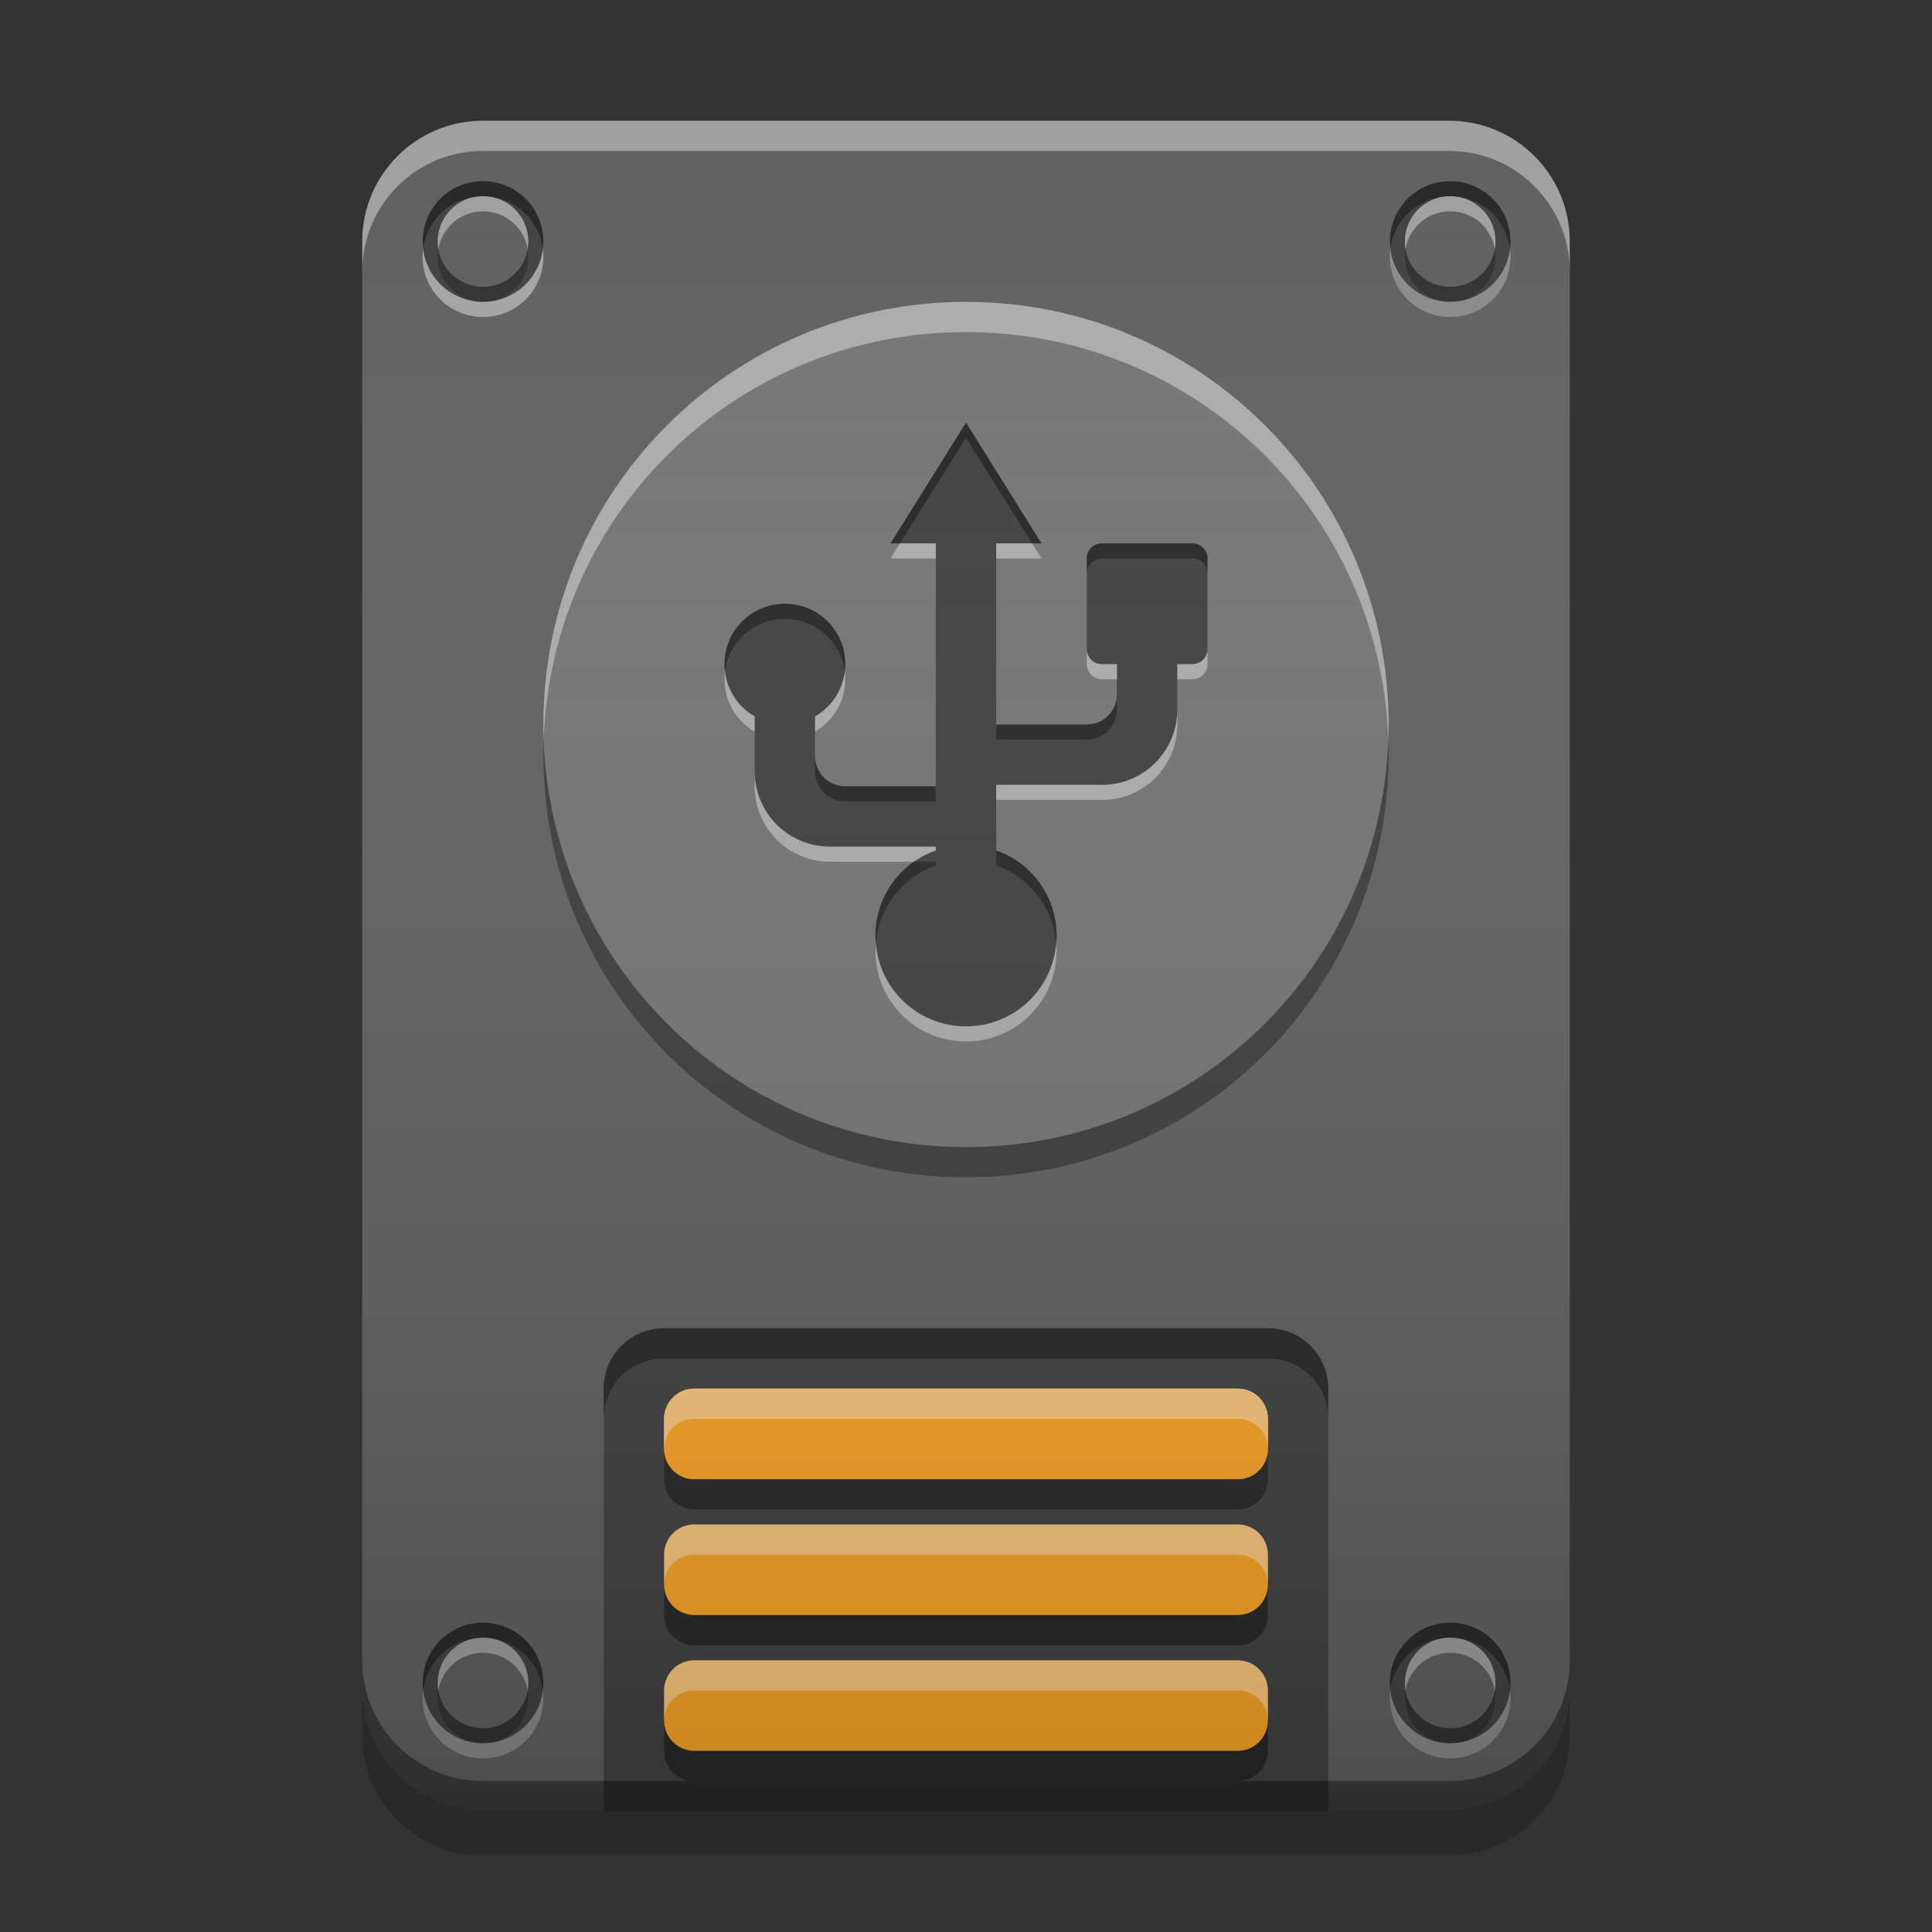 
<svg xmlns="http://www.w3.org/2000/svg" xmlns:xlink="http://www.w3.org/1999/xlink" width="64" height="64" viewBox="0 0 64 64" version="1.1">
<rect x="0" y="0" width="64" height="64" fill="#333333" stroke="none"/>
<defs>
<linearGradient id="linear0" gradientUnits="userSpaceOnUse" x1="8.467" y1="-199.125" x2="8.467" y2="-213.942" gradientTransform="matrix(3.78,0,0,3.78,0,812.598)">
<stop offset="0" style="stop-color:rgb(0%,0%,0%);stop-opacity:0.2;"/>
<stop offset="1" style="stop-color:rgb(100%,100%,100%);stop-opacity:0;"/>
</linearGradient>
</defs>
<g id="surface1">
<path style=" stroke:none;fill-rule:nonzero;fill:rgb(0%,0%,0%);fill-opacity:0.4;" d="M 22 44 C 20.891 44 20 44.891 20 46 L 20 60 L 44 60 L 44 46 C 44 44.891 43.109 44 42 44 Z M 22 44 "/>
<path style=" stroke:none;fill-rule:nonzero;fill:rgb(38.039%,38.039%,38.039%);fill-opacity:1;" d="M 16 4 L 48 4 C 50.211 4 52 5.789 52 8 L 52 56 C 52 58.211 50.211 60 48 60 L 16 60 C 13.789 60 12 58.211 12 56 L 12 8 C 12 5.789 13.789 4 16 4 Z M 16 4 "/>
<path style=" stroke:none;fill-rule:nonzero;fill:rgb(25.882%,25.882%,25.882%);fill-opacity:1;" d="M 22 44 C 20.891 44 20 44.891 20 46 L 20 60 L 44 60 L 44 46 C 44 44.891 43.109 44 42 44 Z M 22 44 "/>
<path style=" stroke:none;fill-rule:nonzero;fill:rgb(0%,0%,0%);fill-opacity:0.4;" d="M 22 44 C 20.891 44 20 44.891 20 46 L 20 47 C 20 45.891 20.891 45 22 45 L 42 45 C 43.109 45 44 45.891 44 47 L 44 46 C 44 44.891 43.109 44 42 44 Z M 22 44 "/>
<path style=" stroke:none;fill-rule:nonzero;fill:rgb(100%,65.49%,14.902%);fill-opacity:1;" d="M 23 46 L 41 46 C 41.551 46 42 46.449 42 47 L 42 48 C 42 48.551 41.551 49 41 49 L 23 49 C 22.449 49 22 48.551 22 48 L 22 47 C 22 46.449 22.449 46 23 46 Z M 23 46 "/>
<path style=" stroke:none;fill-rule:nonzero;fill:rgb(0%,0%,0%);fill-opacity:0.4;" d="M 22 48 L 22 49 C 22 49.555 22.445 50 23 50 L 41 50 C 41.555 50 42 49.555 42 49 L 42 48 C 42 48.555 41.555 49 41 49 L 23 49 C 22.445 49 22 48.555 22 48 Z M 22 48 "/>
<path style=" stroke:none;fill-rule:nonzero;fill:rgb(100%,100%,100%);fill-opacity:0.4;" d="M 42 48 L 42 47 C 42 46.445 41.555 46 41 46 L 23 46 C 22.445 46 22 46.445 22 47 L 22 48 C 22 47.445 22.445 47 23 47 L 41 47 C 41.555 47 42 47.445 42 48 Z M 42 48 "/>
<path style=" stroke:none;fill-rule:nonzero;fill:rgb(100%,65.49%,14.902%);fill-opacity:1;" d="M 23 46 L 41 46 C 41.551 46 42 46.449 42 47 L 42 48 C 42 48.551 41.551 49 41 49 L 23 49 C 22.449 49 22 48.551 22 48 L 22 47 C 22 46.449 22.449 46 23 46 Z M 23 46 "/>
<path style=" stroke:none;fill-rule:nonzero;fill:rgb(100%,100%,100%);fill-opacity:0.4;" d="M 42 48 L 42 47 C 42 46.445 41.555 46 41 46 L 23 46 C 22.445 46 22 46.445 22 47 L 22 48 C 22 47.445 22.445 47 23 47 L 41 47 C 41.555 47 42 47.445 42 48 Z M 42 48 "/>
<path style=" stroke:none;fill-rule:nonzero;fill:rgb(100%,65.49%,14.902%);fill-opacity:1;" d="M 23 50.5 L 41 50.5 C 41.551 50.5 42 50.949 42 51.5 L 42 52.5 C 42 53.051 41.551 53.5 41 53.5 L 23 53.5 C 22.449 53.5 22 53.051 22 52.5 L 22 51.5 C 22 50.949 22.449 50.5 23 50.5 Z M 23 50.5 "/>
<path style=" stroke:none;fill-rule:nonzero;fill:rgb(0%,0%,0%);fill-opacity:0.4;" d="M 22 52.5 L 22 53.5 C 22 54.055 22.445 54.5 23 54.5 L 41 54.5 C 41.555 54.5 42 54.055 42 53.5 L 42 52.5 C 42 53.055 41.555 53.5 41 53.5 L 23 53.5 C 22.445 53.5 22 53.055 22 52.5 Z M 22 52.5 "/>
<path style=" stroke:none;fill-rule:nonzero;fill:rgb(100%,100%,100%);fill-opacity:0.4;" d="M 42 52.5 L 42 51.5 C 42 50.945 41.555 50.5 41 50.5 L 23 50.5 C 22.445 50.5 22 50.945 22 51.5 L 22 52.5 C 22 51.945 22.445 51.5 23 51.5 L 41 51.5 C 41.555 51.5 42 51.945 42 52.5 Z M 42 52.5 "/>
<path style=" stroke:none;fill-rule:nonzero;fill:rgb(100%,65.49%,14.902%);fill-opacity:1;" d="M 23 55 L 41 55 C 41.551 55 42 55.449 42 56 L 42 57 C 42 57.551 41.551 58 41 58 L 23 58 C 22.449 58 22 57.551 22 57 L 22 56 C 22 55.449 22.449 55 23 55 Z M 23 55 "/>
<path style=" stroke:none;fill-rule:nonzero;fill:rgb(0%,0%,0%);fill-opacity:0.4;" d="M 22 57 L 22 58 C 22 58.555 22.445 59 23 59 L 41 59 C 41.555 59 42 58.555 42 58 L 42 57 C 42 57.555 41.555 58 41 58 L 23 58 C 22.445 58 22 57.555 22 57 Z M 22 57 "/>
<path style=" stroke:none;fill-rule:nonzero;fill:rgb(100%,100%,100%);fill-opacity:0.4;" d="M 42 57 L 42 56 C 42 55.445 41.555 55 41 55 L 23 55 C 22.445 55 22 55.445 22 56 L 22 57 C 22 56.445 22.445 56 23 56 L 41 56 C 41.555 56 42 56.445 42 57 Z M 42 57 "/>
<path style=" stroke:none;fill-rule:nonzero;fill:rgb(100%,100%,100%);fill-opacity:0.4;" d="M 16 4 C 13.785 4 12 5.785 12 8 L 12 9 C 12 6.785 13.785 5 16 5 L 48 5 C 50.215 5 52 6.785 52 9 L 52 8 C 52 5.785 50.215 4 48 4 Z M 16 4 "/>
<path style=" stroke:none;fill-rule:nonzero;fill:rgb(0%,0%,0%);fill-opacity:0.4;" d="M 16 60 C 13.785 60 12 58.215 12 56 L 12 55 C 12 57.215 13.785 59 16 59 L 48 59 C 50.215 59 52 57.215 52 55 L 52 56 C 52 58.215 50.215 60 48 60 Z M 16 60 "/>
<path style=" stroke:none;fill-rule:nonzero;fill:rgb(0%,0%,0%);fill-opacity:0.2;" d="M 12 55.969 L 12 57.469 C 12 59.684 13.785 61.469 16 61.469 L 48 61.469 C 50.215 61.469 52 59.684 52 57.469 L 52 55.969 C 52 58.184 50.215 59.969 48 59.969 L 16 59.969 C 13.785 59.969 12 58.184 12 55.969 Z M 12 55.969 "/>
<path style=" stroke:none;fill-rule:nonzero;fill:rgb(45.882%,45.882%,45.882%);fill-opacity:1;" d="M 32 10 C 39.73 10 46 16.27 46 24 C 46 31.73 39.73 38 32 38 C 24.27 38 18 31.73 18 24 C 18 16.27 24.27 10 32 10 Z M 32 10 "/>
<path style=" stroke:none;fill-rule:nonzero;fill:rgb(100%,100%,100%);fill-opacity:0.4;" d="M 32 10 C 24.242 10 18 16.242 18 24 C 18 24.168 18.004 24.336 18.012 24.5 C 18.27 16.977 24.41 11 32 11 C 39.59 11 45.73 16.977 45.988 24.5 C 45.996 24.336 46 24.168 46 24 C 46 16.242 39.758 10 32 10 Z M 32 10 "/>
<path style=" stroke:none;fill-rule:nonzero;fill:rgb(3.922%,3.922%,3.922%);fill-opacity:0.4;" d="M 32 39 C 24.242 39 18 32.758 18 25 C 18 24.832 18.004 24.664 18.008 24.5 C 18.27 32.023 24.41 38 32 38 C 39.59 38 45.73 32.023 45.988 24.5 C 45.996 24.664 46 24.832 46 25 C 46 32.758 39.758 39 32 39 Z M 32 39 "/>
<path style=" stroke:none;fill-rule:nonzero;fill:rgb(100%,100%,100%);fill-opacity:0.4;" d="M 16 6 C 17.105 6 18 6.895 18 8 C 18 9.105 17.105 10 16 10 C 14.895 10 14 9.105 14 8 C 14 6.895 14.895 6 16 6 Z M 16 6 "/>
<path style=" stroke:none;fill-rule:nonzero;fill:rgb(25.882%,25.882%,25.882%);fill-opacity:0.996;" d="M 16 6 C 17.105 6 18 6.895 18 8 C 18 9.105 17.105 10 16 10 C 14.895 10 14 9.105 14 8 C 14 6.895 14.895 6 16 6 Z M 16 6 "/>
<path style=" stroke:none;fill-rule:nonzero;fill:rgb(38.039%,38.039%,38.039%);fill-opacity:0.882;" d="M 16 6.5 C 16.828 6.5 17.5 7.172 17.5 8 C 17.5 8.828 16.828 9.5 16 9.5 C 15.172 9.5 14.5 8.828 14.5 8 C 14.5 7.172 15.172 6.5 16 6.5 Z M 16 6.5 "/>
<path style=" stroke:none;fill-rule:nonzero;fill:rgb(38.039%,38.039%,38.039%);fill-opacity:0.996;" d="M 16 6.5 C 16.828 6.5 17.5 7.172 17.5 8 C 17.5 8.828 16.828 9.5 16 9.5 C 15.172 9.5 14.5 8.828 14.5 8 C 14.5 7.172 15.172 6.5 16 6.5 Z M 16 6.5 "/>
<path style=" stroke:none;fill-rule:nonzero;fill:rgb(100%,100%,100%);fill-opacity:0.4;" d="M 15.961 6.5 C 15.148 6.52 14.5 7.184 14.5 8 C 14.5 8.086 14.508 8.168 14.52 8.25 C 14.641 7.539 15.254 7 16 7 C 16.746 7 17.359 7.539 17.48 8.25 C 17.492 8.168 17.5 8.086 17.5 8 C 17.5 7.168 16.832 6.5 16 6.5 C 15.988 6.5 15.973 6.5 15.961 6.5 Z M 15.961 6.5 "/>
<path style=" stroke:none;fill-rule:nonzero;fill:rgb(9.804%,9.804%,9.804%);fill-opacity:0.4;" d="M 15.961 10 C 15.148 9.98 14.5 9.316 14.5 8.5 C 14.5 8.414 14.508 8.332 14.52 8.25 C 14.641 8.961 15.254 9.5 16 9.5 C 16.746 9.5 17.359 8.961 17.477 8.25 C 17.492 8.332 17.5 8.414 17.5 8.5 C 17.5 9.332 16.832 10 16 10 C 15.988 10 15.973 10 15.961 10 Z M 15.961 10 "/>
<path style=" stroke:none;fill-rule:nonzero;fill:rgb(0%,0%,0%);fill-opacity:0.4;" d="M 15.949 6 C 14.863 6.027 14 6.91 14 8 C 14 8.086 14.004 8.168 14.016 8.25 C 14.137 7.262 14.977 6.5 16 6.5 C 17.023 6.5 17.863 7.262 17.984 8.25 C 17.996 8.168 18 8.086 18 8 C 18 6.891 17.109 6 16 6 C 15.984 6 15.965 6 15.949 6 Z M 15.949 6 "/>
<path style=" stroke:none;fill-rule:nonzero;fill:rgb(80%,80%,80%);fill-opacity:0.4;" d="M 15.949 10.5 C 14.863 10.473 14 9.59 14 8.5 C 14 8.414 14.004 8.332 14.016 8.25 C 14.137 9.238 14.977 10 16 10 C 17.023 10 17.863 9.238 17.984 8.25 C 17.996 8.332 18 8.414 18 8.5 C 18 9.609 17.109 10.5 16 10.5 C 15.984 10.5 15.965 10.5 15.945 10.5 Z M 15.949 10.5 "/>
<path style=" stroke:none;fill-rule:nonzero;fill:rgb(100%,100%,100%);fill-opacity:0.4;" d="M 16 6 C 17.105 6 18 6.895 18 8 C 18 9.105 17.105 10 16 10 C 14.895 10 14 9.105 14 8 C 14 6.895 14.895 6 16 6 Z M 16 6 "/>
<path style=" stroke:none;fill-rule:nonzero;fill:rgb(25.882%,25.882%,25.882%);fill-opacity:0.996;" d="M 16 6 C 17.105 6 18 6.895 18 8 C 18 9.105 17.105 10 16 10 C 14.895 10 14 9.105 14 8 C 14 6.895 14.895 6 16 6 Z M 16 6 "/>
<path style=" stroke:none;fill-rule:nonzero;fill:rgb(38.039%,38.039%,38.039%);fill-opacity:0.882;" d="M 16 6.5 C 16.828 6.5 17.5 7.172 17.5 8 C 17.5 8.828 16.828 9.5 16 9.5 C 15.172 9.5 14.5 8.828 14.5 8 C 14.5 7.172 15.172 6.5 16 6.5 Z M 16 6.5 "/>
<path style=" stroke:none;fill-rule:nonzero;fill:rgb(38.039%,38.039%,38.039%);fill-opacity:0.996;" d="M 16 6.5 C 16.828 6.5 17.5 7.172 17.5 8 C 17.5 8.828 16.828 9.5 16 9.5 C 15.172 9.5 14.5 8.828 14.5 8 C 14.5 7.172 15.172 6.5 16 6.5 Z M 16 6.5 "/>
<path style=" stroke:none;fill-rule:nonzero;fill:rgb(100%,100%,100%);fill-opacity:0.4;" d="M 15.961 6.5 C 15.148 6.52 14.5 7.184 14.5 8 C 14.5 8.086 14.508 8.168 14.52 8.25 C 14.641 7.539 15.254 7 16 7 C 16.746 7 17.359 7.539 17.48 8.25 C 17.492 8.168 17.5 8.086 17.5 8 C 17.5 7.168 16.832 6.5 16 6.5 C 15.988 6.5 15.973 6.5 15.961 6.5 Z M 15.961 6.5 "/>
<path style=" stroke:none;fill-rule:nonzero;fill:rgb(9.804%,9.804%,9.804%);fill-opacity:0.4;" d="M 15.961 10 C 15.148 9.98 14.5 9.316 14.5 8.5 C 14.5 8.414 14.508 8.332 14.52 8.25 C 14.641 8.961 15.254 9.5 16 9.5 C 16.746 9.5 17.359 8.961 17.477 8.25 C 17.492 8.332 17.5 8.414 17.5 8.5 C 17.5 9.332 16.832 10 16 10 C 15.988 10 15.973 10 15.961 10 Z M 15.961 10 "/>
<path style=" stroke:none;fill-rule:nonzero;fill:rgb(0%,0%,0%);fill-opacity:0.4;" d="M 15.949 6 C 14.863 6.027 14 6.91 14 8 C 14 8.086 14.004 8.168 14.016 8.25 C 14.137 7.262 14.977 6.5 16 6.5 C 17.023 6.5 17.863 7.262 17.984 8.25 C 17.996 8.168 18 8.086 18 8 C 18 6.891 17.109 6 16 6 C 15.984 6 15.965 6 15.949 6 Z M 15.949 6 "/>
<path style=" stroke:none;fill-rule:nonzero;fill:rgb(80%,80%,80%);fill-opacity:0.4;" d="M 15.949 10.5 C 14.863 10.473 14 9.59 14 8.5 C 14 8.414 14.004 8.332 14.016 8.25 C 14.137 9.238 14.977 10 16 10 C 17.023 10 17.863 9.238 17.984 8.25 C 17.996 8.332 18 8.414 18 8.5 C 18 9.609 17.109 10.5 16 10.5 C 15.984 10.5 15.965 10.5 15.945 10.5 Z M 15.949 10.5 "/>
<path style=" stroke:none;fill-rule:nonzero;fill:rgb(100%,100%,100%);fill-opacity:0.4;" d="M 48.039 6 C 49.145 6 50.039 6.895 50.039 8 C 50.039 9.105 49.145 10 48.039 10 C 46.934 10 46.039 9.105 46.039 8 C 46.039 6.895 46.934 6 48.039 6 Z M 48.039 6 "/>
<path style=" stroke:none;fill-rule:nonzero;fill:rgb(25.882%,25.882%,25.882%);fill-opacity:0.996;" d="M 48.039 6 C 49.145 6 50.039 6.895 50.039 8 C 50.039 9.105 49.145 10 48.039 10 C 46.934 10 46.039 9.105 46.039 8 C 46.039 6.895 46.934 6 48.039 6 Z M 48.039 6 "/>
<path style=" stroke:none;fill-rule:nonzero;fill:rgb(38.039%,38.039%,38.039%);fill-opacity:0.882;" d="M 48.039 6.5 C 48.867 6.5 49.539 7.172 49.539 8 C 49.539 8.828 48.867 9.5 48.039 9.5 C 47.211 9.5 46.539 8.828 46.539 8 C 46.539 7.172 47.211 6.5 48.039 6.5 Z M 48.039 6.5 "/>
<path style=" stroke:none;fill-rule:nonzero;fill:rgb(38.039%,38.039%,38.039%);fill-opacity:0.996;" d="M 48.039 6.5 C 48.867 6.5 49.539 7.172 49.539 8 C 49.539 8.828 48.867 9.5 48.039 9.5 C 47.211 9.5 46.539 8.828 46.539 8 C 46.539 7.172 47.211 6.5 48.039 6.5 Z M 48.039 6.5 "/>
<path style=" stroke:none;fill-rule:nonzero;fill:rgb(100%,100%,100%);fill-opacity:0.4;" d="M 48 6.5 C 47.188 6.52 46.539 7.184 46.539 8 C 46.539 8.086 46.547 8.168 46.559 8.25 C 46.68 7.539 47.293 7 48.039 7 C 48.785 7 49.398 7.539 49.516 8.25 C 49.531 8.168 49.539 8.086 49.539 8 C 49.539 7.168 48.871 6.5 48.039 6.5 C 48.027 6.5 48.012 6.5 48 6.5 Z M 48 6.5 "/>
<path style=" stroke:none;fill-rule:nonzero;fill:rgb(9.804%,9.804%,9.804%);fill-opacity:0.4;" d="M 48 10 C 47.188 9.98 46.539 9.316 46.539 8.5 C 46.539 8.414 46.547 8.332 46.559 8.25 C 46.68 8.961 47.293 9.5 48.039 9.5 C 48.785 9.5 49.398 8.961 49.516 8.25 C 49.531 8.332 49.539 8.414 49.539 8.5 C 49.539 9.332 48.871 10 48.039 10 C 48.027 10 48.012 10 48 10 Z M 48 10 "/>
<path style=" stroke:none;fill-rule:nonzero;fill:rgb(0%,0%,0%);fill-opacity:0.4;" d="M 47.984 6 C 46.902 6.027 46.039 6.91 46.039 8 C 46.039 8.086 46.043 8.168 46.055 8.25 C 46.176 7.262 47.016 6.5 48.039 6.5 C 49.062 6.5 49.902 7.262 50.023 8.25 C 50.035 8.168 50.039 8.086 50.039 8 C 50.039 6.891 49.148 6 48.039 6 C 48.023 6 48.004 6 47.988 6 Z M 47.984 6 "/>
<path style=" stroke:none;fill-rule:nonzero;fill:rgb(80%,80%,80%);fill-opacity:0.4;" d="M 47.984 10.5 C 46.902 10.473 46.039 9.59 46.039 8.5 C 46.039 8.414 46.043 8.332 46.055 8.25 C 46.176 9.238 47.016 10 48.039 10 C 49.062 10 49.902 9.238 50.023 8.25 C 50.035 8.332 50.039 8.414 50.039 8.5 C 50.039 9.609 49.148 10.5 48.039 10.5 C 48.023 10.5 48.004 10.5 47.984 10.5 Z M 47.984 10.5 "/>
<path style=" stroke:none;fill-rule:nonzero;fill:rgb(100%,100%,100%);fill-opacity:0.4;" d="M 16 53.75 C 17.105 53.75 18 54.645 18 55.75 C 18 56.855 17.105 57.75 16 57.75 C 14.895 57.75 14 56.855 14 55.75 C 14 54.645 14.895 53.75 16 53.75 Z M 16 53.75 "/>
<path style=" stroke:none;fill-rule:nonzero;fill:rgb(25.882%,25.882%,25.882%);fill-opacity:0.996;" d="M 16 53.75 C 17.105 53.75 18 54.645 18 55.75 C 18 56.855 17.105 57.75 16 57.75 C 14.895 57.75 14 56.855 14 55.75 C 14 54.645 14.895 53.75 16 53.75 Z M 16 53.75 "/>
<path style=" stroke:none;fill-rule:nonzero;fill:rgb(38.039%,38.039%,38.039%);fill-opacity:0.882;" d="M 16 54.25 C 16.828 54.25 17.5 54.922 17.5 55.75 C 17.5 56.578 16.828 57.25 16 57.25 C 15.172 57.25 14.5 56.578 14.5 55.75 C 14.5 54.922 15.172 54.25 16 54.25 Z M 16 54.25 "/>
<path style=" stroke:none;fill-rule:nonzero;fill:rgb(38.039%,38.039%,38.039%);fill-opacity:0.996;" d="M 16 54.25 C 16.828 54.25 17.5 54.922 17.5 55.75 C 17.5 56.578 16.828 57.25 16 57.25 C 15.172 57.25 14.5 56.578 14.5 55.75 C 14.5 54.922 15.172 54.25 16 54.25 Z M 16 54.25 "/>
<path style=" stroke:none;fill-rule:nonzero;fill:rgb(100%,100%,100%);fill-opacity:0.4;" d="M 15.961 54.25 C 15.148 54.27 14.5 54.934 14.5 55.75 C 14.5 55.836 14.508 55.918 14.52 56 C 14.641 55.289 15.254 54.75 16 54.75 C 16.746 54.75 17.359 55.289 17.48 56 C 17.492 55.918 17.5 55.836 17.5 55.75 C 17.5 54.918 16.832 54.25 16 54.25 C 15.988 54.25 15.973 54.25 15.961 54.25 Z M 15.961 54.25 "/>
<path style=" stroke:none;fill-rule:nonzero;fill:rgb(9.804%,9.804%,9.804%);fill-opacity:0.4;" d="M 15.961 57.75 C 15.148 57.73 14.5 57.066 14.5 56.25 C 14.5 56.164 14.508 56.082 14.52 56 C 14.641 56.711 15.254 57.25 16 57.25 C 16.746 57.25 17.359 56.711 17.477 56 C 17.492 56.082 17.5 56.164 17.5 56.25 C 17.5 57.082 16.832 57.75 16 57.75 C 15.988 57.75 15.973 57.75 15.961 57.75 Z M 15.961 57.75 "/>
<path style=" stroke:none;fill-rule:nonzero;fill:rgb(0%,0%,0%);fill-opacity:0.4;" d="M 15.949 53.75 C 14.863 53.777 14 54.66 14 55.75 C 14 55.836 14.004 55.918 14.016 56 C 14.137 55.012 14.977 54.25 16 54.25 C 17.023 54.25 17.863 55.012 17.984 56 C 17.996 55.918 18 55.836 18 55.75 C 18 54.641 17.109 53.75 16 53.75 C 15.984 53.75 15.965 53.75 15.949 53.75 Z M 15.949 53.75 "/>
<path style=" stroke:none;fill-rule:nonzero;fill:rgb(80%,80%,80%);fill-opacity:0.4;" d="M 15.949 58.25 C 14.863 58.223 14 57.34 14 56.25 C 14 56.164 14.004 56.082 14.016 56 C 14.137 56.988 14.977 57.75 16 57.75 C 17.023 57.75 17.863 56.988 17.984 56 C 17.996 56.082 18 56.164 18 56.25 C 18 57.359 17.109 58.25 16 58.25 C 15.984 58.25 15.965 58.25 15.945 58.25 Z M 15.949 58.25 "/>
<path style=" stroke:none;fill-rule:nonzero;fill:rgb(100%,100%,100%);fill-opacity:0.4;" d="M 48.039 53.75 C 49.145 53.75 50.039 54.645 50.039 55.75 C 50.039 56.855 49.145 57.75 48.039 57.75 C 46.934 57.75 46.039 56.855 46.039 55.75 C 46.039 54.645 46.934 53.75 48.039 53.75 Z M 48.039 53.75 "/>
<path style=" stroke:none;fill-rule:nonzero;fill:rgb(25.882%,25.882%,25.882%);fill-opacity:0.996;" d="M 48.039 53.75 C 49.145 53.75 50.039 54.645 50.039 55.75 C 50.039 56.855 49.145 57.75 48.039 57.75 C 46.934 57.75 46.039 56.855 46.039 55.75 C 46.039 54.645 46.934 53.75 48.039 53.75 Z M 48.039 53.75 "/>
<path style=" stroke:none;fill-rule:nonzero;fill:rgb(38.039%,38.039%,38.039%);fill-opacity:0.882;" d="M 48.039 54.25 C 48.867 54.25 49.539 54.922 49.539 55.75 C 49.539 56.578 48.867 57.25 48.039 57.25 C 47.211 57.25 46.539 56.578 46.539 55.75 C 46.539 54.922 47.211 54.25 48.039 54.25 Z M 48.039 54.25 "/>
<path style=" stroke:none;fill-rule:nonzero;fill:rgb(38.039%,38.039%,38.039%);fill-opacity:0.996;" d="M 48.039 54.25 C 48.867 54.25 49.539 54.922 49.539 55.75 C 49.539 56.578 48.867 57.25 48.039 57.25 C 47.211 57.25 46.539 56.578 46.539 55.75 C 46.539 54.922 47.211 54.25 48.039 54.25 Z M 48.039 54.25 "/>
<path style=" stroke:none;fill-rule:nonzero;fill:rgb(100%,100%,100%);fill-opacity:0.4;" d="M 48 54.25 C 47.188 54.27 46.539 54.934 46.539 55.75 C 46.539 55.836 46.547 55.918 46.559 56 C 46.68 55.289 47.293 54.75 48.039 54.75 C 48.785 54.75 49.398 55.289 49.516 56 C 49.531 55.918 49.539 55.836 49.539 55.75 C 49.539 54.918 48.871 54.25 48.039 54.25 C 48.027 54.25 48.012 54.25 48 54.25 Z M 48 54.25 "/>
<path style=" stroke:none;fill-rule:nonzero;fill:rgb(9.804%,9.804%,9.804%);fill-opacity:0.4;" d="M 48 57.75 C 47.188 57.73 46.539 57.066 46.539 56.25 C 46.539 56.164 46.547 56.082 46.559 56 C 46.68 56.711 47.293 57.25 48.039 57.25 C 48.785 57.25 49.398 56.711 49.516 56 C 49.531 56.082 49.539 56.164 49.539 56.25 C 49.539 57.082 48.871 57.75 48.039 57.75 C 48.027 57.75 48.012 57.75 48 57.75 Z M 48 57.75 "/>
<path style=" stroke:none;fill-rule:nonzero;fill:rgb(0%,0%,0%);fill-opacity:0.4;" d="M 47.984 53.75 C 46.902 53.777 46.039 54.66 46.039 55.75 C 46.039 55.836 46.043 55.918 46.055 56 C 46.176 55.012 47.016 54.25 48.039 54.25 C 49.062 54.25 49.902 55.012 50.023 56 C 50.035 55.918 50.039 55.836 50.039 55.75 C 50.039 54.641 49.148 53.75 48.039 53.75 C 48.023 53.75 48.004 53.75 47.988 53.75 Z M 47.984 53.75 "/>
<path style=" stroke:none;fill-rule:nonzero;fill:rgb(80%,80%,80%);fill-opacity:0.4;" d="M 47.984 58.25 C 46.902 58.223 46.039 57.34 46.039 56.25 C 46.039 56.164 46.043 56.082 46.055 56 C 46.176 56.988 47.016 57.75 48.039 57.75 C 49.062 57.75 49.902 56.988 50.023 56 C 50.035 56.082 50.039 56.164 50.039 56.25 C 50.039 57.359 49.148 58.25 48.039 58.25 C 48.023 58.25 48.004 58.25 47.984 58.25 Z M 47.984 58.25 "/>
<path style=" stroke:none;fill-rule:nonzero;fill:rgb(25.882%,25.882%,25.882%);fill-opacity:0.996;" d="M 32 14 L 29.5 18 L 31 18 L 31 26.047 L 28 26.047 C 27.445 26.047 27 25.602 27 25.047 L 27 23.734 C 27.598 23.391 28 22.742 28 22 C 28 20.891 27.109 20 26 20 C 24.891 20 24 20.891 24 22 C 24 22.742 24.402 23.391 25 23.734 L 25 25.547 C 25 26.934 26.113 28.047 27.5 28.047 L 31 28.047 L 31 28.172 C 29.832 28.578 29 29.688 29 31 C 29 32.66 30.34 34 32 34 C 33.66 34 35 32.66 35 31 C 35 29.688 34.168 28.578 33 28.172 L 33 26 L 36.5 26 C 37.887 26 39 24.887 39 23.5 L 39 22 L 39.5 22 C 39.777 22 40 21.777 40 21.5 L 40 18.5 C 40 18.223 39.777 18 39.5 18 L 36.5 18 C 36.223 18 36 18.223 36 18.5 L 36 21.5 C 36 21.777 36.223 22 36.5 22 L 37 22 L 37 23 C 37 23.555 36.555 24 36 24 L 33 24 L 33 18 L 34.5 18 Z M 32 14 "/>
<path style=" stroke:none;fill-rule:nonzero;fill:rgb(0%,0%,0%);fill-opacity:0.4;" d="M 32 14 L 29.5 18 L 29.812 18 L 32 14.5 L 34.188 18 L 34.5 18 Z M 36.5 18 C 36.223 18 36 18.223 36 18.5 L 36 19 C 36 18.723 36.223 18.5 36.5 18.5 L 39.5 18.5 C 39.777 18.5 40 18.723 40 19 L 40 18.5 C 40 18.223 39.777 18 39.5 18 Z M 26 20 C 24.891 20 24 20.891 24 22 C 24 22.086 24.004 22.168 24.016 22.25 C 24.137 21.262 24.977 20.5 26 20.5 C 27.023 20.5 27.863 21.262 27.984 22.25 C 27.996 22.168 28 22.086 28 22 C 28 20.891 27.109 20 26 20 Z M 37 23 C 37 23.555 36.555 24 36 24 L 33 24 L 33 24.5 L 36 24.5 C 36.555 24.5 37 24.055 37 23.5 Z M 27 25.047 L 27 25.547 C 27 26.102 27.445 26.547 28 26.547 L 31 26.547 L 31 26.047 L 28 26.047 C 27.445 26.047 27 25.602 27 25.047 Z M 33 28.172 L 33 28.672 C 34.086 29.051 34.883 30.039 34.988 31.234 C 34.996 31.156 35 31.078 35 31 C 35 29.688 34.168 28.578 33 28.172 Z M 30.27 28.547 C 29.504 29.09 29 29.984 29 31 C 29 31.078 29.004 31.156 29.012 31.234 C 29.117 30.039 29.914 29.051 31 28.672 L 31 28.547 Z M 30.27 28.547 "/>
<path style=" stroke:none;fill-rule:nonzero;fill:rgb(100%,100%,100%);fill-opacity:0.4;" d="M 29.812 18 L 29.5 18.5 L 31 18.5 L 31 18 Z M 33 18 L 33 18.5 L 34.5 18.5 L 34.188 18 Z M 36 21.5 L 36 22 C 36 22.277 36.223 22.5 36.5 22.5 L 37 22.5 L 37 22 L 36.5 22 C 36.223 22 36 21.777 36 21.5 Z M 40 21.5 C 40 21.777 39.777 22 39.5 22 L 39 22 L 39 22.5 L 39.5 22.5 C 39.777 22.5 40 22.277 40 22 Z M 24.016 22.254 C 24.004 22.336 24 22.418 24 22.5 C 24 23.242 24.402 23.891 25 24.234 L 25 23.734 C 24.473 23.43 24.094 22.887 24.016 22.254 Z M 27.984 22.254 C 27.906 22.887 27.527 23.43 27 23.734 L 27 24.234 C 27.598 23.891 28 23.242 28 22.5 C 28 22.418 27.996 22.336 27.984 22.254 Z M 39 23.5 C 39 24.887 37.887 26 36.5 26 L 33 26 L 33 26.5 L 36.5 26.5 C 37.887 26.5 39 25.387 39 24 Z M 25 25.547 L 25 26.047 C 25 27.434 26.113 28.547 27.5 28.547 L 30.266 28.547 C 30.488 28.391 30.734 28.262 31 28.172 L 31 28.047 L 27.5 28.047 C 26.113 28.047 25 26.934 25 25.547 Z M 29.012 31.246 C 29.004 31.328 29 31.414 29 31.5 C 29 33.16 30.34 34.5 32 34.5 C 33.66 34.5 35 33.16 35 31.5 C 35 31.414 34.996 31.328 34.988 31.246 C 34.863 32.789 33.578 34 32 34 C 30.422 34 29.137 32.789 29.012 31.246 Z M 29.012 31.246 "/>
<path style=" stroke:none;fill-rule:nonzero;fill:url(#linear0);" d="M 16 4 L 48 4 C 50.211 4 52 5.789 52 8 L 52 56 C 52 58.211 50.211 60 48 60 L 16 60 C 13.789 60 12 58.211 12 56 L 12 8 C 12 5.789 13.789 4 16 4 Z M 16 4 "/>
</g>
</svg>
